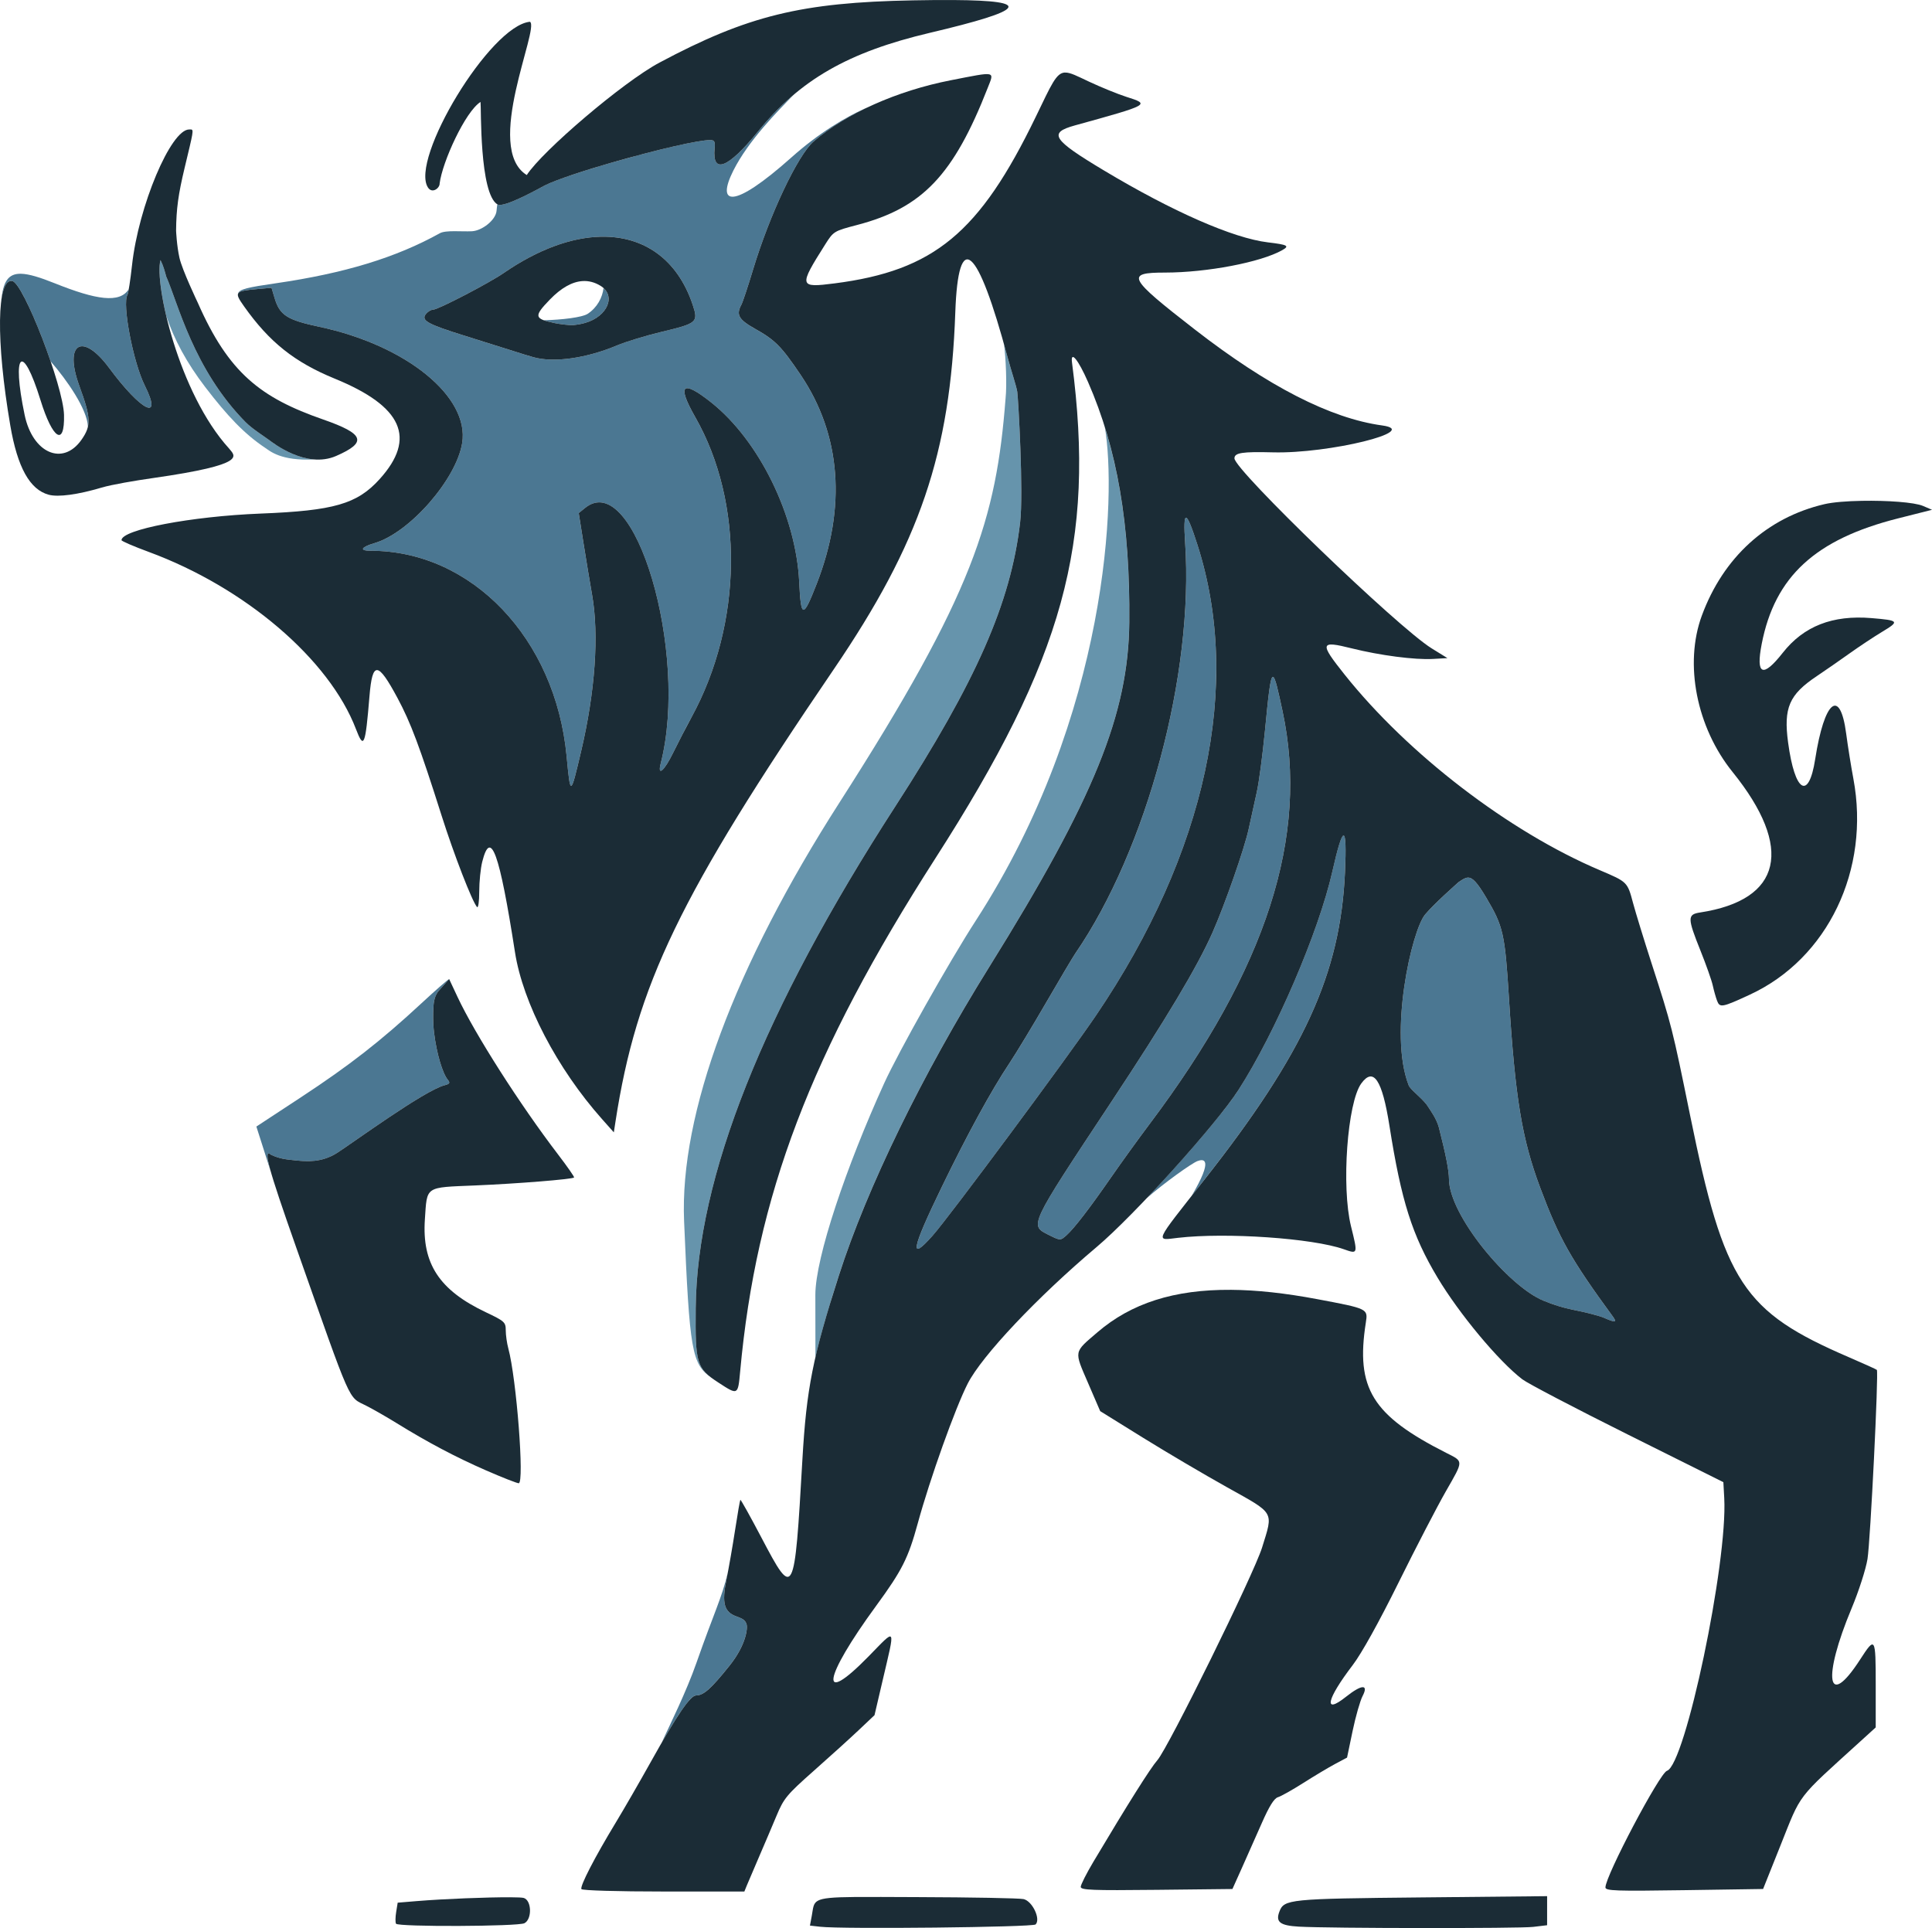 <?xml version="1.0" encoding="UTF-8" standalone="no"?>
<!-- Created with Inkscape (http://www.inkscape.org/) -->

<svg
   width="192.906mm"
   height="192.525mm"
   viewBox="0 0 192.906 192.525"
   version="1.1"
   id="svg5"
   xml:space="preserve"
   inkscape:version="1.2.2 (b0a8486541, 2022-12-01)"
   sodipodi:docname="full_logo.svg"
   inkscape:export-filename="full_logo.png"
   inkscape:export-xdpi="65.83506"
   inkscape:export-ydpi="65.83506"
   xmlns:inkscape="http://www.inkscape.org/namespaces/inkscape"
   xmlns:sodipodi="http://sodipodi.sourceforge.net/DTD/sodipodi-0.dtd"
   xmlns="http://www.w3.org/2000/svg"
   xmlns:svg="http://www.w3.org/2000/svg"><sodipodi:namedview
     id="namedview7"
     pagecolor="#ffffff"
     bordercolor="#666666"
     borderopacity="1.0"
     inkscape:showpageshadow="2"
     inkscape:pageopacity="0.0"
     inkscape:pagecheckerboard="0"
     inkscape:deskcolor="#d1d1d1"
     inkscape:document-units="mm"
     showgrid="false"
     inkscape:zoom="0.70710678"
     inkscape:cx="139.30004"
     inkscape:cy="21.92031"
     inkscape:window-width="1920"
     inkscape:window-height="1015"
     inkscape:window-x="0"
     inkscape:window-y="0"
     inkscape:window-maximized="1"
     inkscape:current-layer="g205" /><defs
     id="defs2" /><g
     inkscape:label="Calque 1"
     inkscape:groupmode="layer"
     id="layer1"
     transform="translate(-8.956,-36.068)"><g
       id="g205"
       transform="translate(221.688,103.687)"
       style="display:inline"
       inkscape:label="tarvos"><g
         id="g1457"
         inkscape:label="accent_dark"><path
           id="path1346"
           style="fill:#4b7792;fill-opacity:1;stroke:none;stroke-width:0.265px;stroke-linecap:butt;stroke-linejoin:miter;stroke-opacity:1"
           d="m 81.611,193.158 c -0.61,2.556 -1.366,3.947 -3.096,8.895 -1.052,3.009 -2.678,6.256 -3.504,8.047 1.907,-3.306 2.952,-4.735 3.442,-4.735 0.746,0 1.502,-0.672 3.341,-2.971 1.655,-2.068 1.834,-3.755 1.698,-4.15 -0.136,-0.394 -0.356,-0.538 -0.986,-0.765 -1.256,-0.438 -1.5,-1.319 -1.019,-3.681 0.037,-0.184 0.08,-0.405 0.125,-0.64 z"
           transform="translate(-221.688,-103.687)" /><path
           id="path1344"
           style="fill:#4b7792;fill-opacity:1;stroke:none;stroke-width:0.265px;stroke-linecap:butt;stroke-linejoin:miter;stroke-opacity:1"
           d="m 53.799,133.835 c -0.11,0.029 -1.361,1.116 -2.764,2.418 -4.038,3.747 -7.187,6.204 -12.005,9.368 l -4.476,2.939 1.456,4.559 h 5.17e-4 c -0.491,-1.71 -0.437,-2.113 0.025,-1.73 0.835,0.381 1.409,0.45 2.476,0.556 1.067,0.106 2.565,0.235 4.125,-0.768 1.56,-1.003 8.705,-6.226 10.708,-6.74 0.509,-0.131 0.577,-0.238 0.334,-0.531 -0.542,-0.653 -1.13,-2.654 -1.379,-4.687 -0.134,-1.091 -0.092,-2.023 -0.078,-2.333 0.02,-0.435 0.018,-1.293 0.552,-1.894 z"
           transform="translate(-221.688,-103.687)" /><path
           id="path1342"
           style="display:inline;fill:#4b7792;fill-opacity:1;stroke:none;stroke-width:0.265px;stroke-linecap:butt;stroke-linejoin:miter;stroke-opacity:1"
           d="m 155.518,123.704 c -0.278,0.011 -0.557,0.203 -0.935,0.459 -0.337,0.313 -2.395,2.109 -3.334,3.229 -1.342,1.609 -3.655,11.892 -1.64,17.052 0.168,0.431 1.178,1.137 1.794,1.928 0.429,0.654 0.986,1.403 1.224,2.292 0.705,2.76 0.999,4.271 1.007,5.17 0.034,3.591 5.892,10.644 9.415,12.109 1.062,0.429 1.965,0.716 2.967,0.915 1.271,0.248 2.668,0.611 3.105,0.805 1.112,0.494 1.31,0.471 0.892,-0.101 -4.232,-5.788 -5.361,-7.791 -7.273,-12.895 -1.819,-4.856 -2.498,-8.968 -3.117,-18.887 -0.406,-6.5 -0.562,-7.195 -2.272,-10.076 -0.909,-1.532 -1.37,-2.017 -1.834,-1.999 z"
           transform="translate(-221.688,-103.687)" /><path
           style="display:inline;fill:#4b7792;fill-opacity:1;stroke:none;stroke-width:0.265px;stroke-linecap:butt;stroke-linejoin:miter;stroke-opacity:1"
           d="m 143.107,119.495 c -0.207,-0.012 -0.577,1.183 -1.118,3.584 -1.359,6.025 -5.678,16.078 -9.379,21.828 -1.454,2.26 -5.514,6.967 -9.188,10.828 1.782,-1.553 4.519,-3.513 5.113,-3.733 0.597,-0.221 1.633,-0.298 -0.599,3.484 0.43,-0.546 0.693,-0.887 1.243,-1.584 9.99,-12.687 13.611,-20.6 14.07,-30.748 0.11,-2.427 0.066,-3.646 -0.141,-3.658 z"
           transform="translate(-221.688,-103.687)"
           id="path1465" /><path
           style="display:inline;fill:#4b7792;fill-opacity:1;stroke:none;stroke-width:0.265px;stroke-linecap:butt;stroke-linejoin:miter;stroke-opacity:1"
           d="m 136.029,103.664 c -0.245,0.103 -0.425,1.813 -0.773,5.392 -0.233,2.401 -0.597,5.14 -0.808,6.085 -0.212,0.946 -0.578,2.612 -0.814,3.702 -0.424,1.956 -2.385,7.572 -3.614,10.349 -1.519,3.43 -4.635,8.643 -10.103,16.905 -8.288,12.521 -8.19,12.313 -6.225,13.295 1.14,0.569 1.147,0.569 1.776,5.2e-4 0.76,-0.688 2.299,-2.689 4.412,-5.739 1.035,-1.493 2.768,-3.893 3.851,-5.334 11.703,-15.561 15.954,-28.761 13.282,-41.249 -0.456,-2.129 -0.723,-3.315 -0.934,-3.407 -0.017,-0.007 -0.034,-0.008 -0.05,-10e-4 z"
           transform="translate(-221.688,-103.687)"
           id="path1463" /><path
           style="display:inline;fill:#4b7792;fill-opacity:1;stroke:none;stroke-width:0.265px;stroke-linecap:butt;stroke-linejoin:miter;stroke-opacity:1"
           d="m 127.391,87.766 c -0.193,-0.027 -0.213,0.823 -0.098,2.544 0.875,13.059 -3.807,30.541 -10.971,40.972 -0.25,0.364 -1.558,2.566 -2.907,4.895 -1.349,2.328 -3.007,5.067 -3.684,6.085 -1.815,2.73 -4.187,7.071 -6.742,12.34 -3.032,6.253 -3.269,7.509 -0.917,4.858 1.663,-1.875 13.495,-17.823 16.334,-22.016 10.984,-16.223 14.595,-32.99 10.115,-46.964 -0.572,-1.784 -0.937,-2.686 -1.129,-2.713 z"
           transform="translate(-221.688,-103.687)"
           id="path1340" /><path
           style="display:inline;fill:#4b7792;fill-opacity:1;stroke:none;stroke-width:0.265px;stroke-linecap:butt;stroke-linejoin:miter;stroke-opacity:1"
           d="m 69.216,64.83 c -0.106,0.952 -0.634,1.952 -1.587,2.577 -0.54,0.354 -2.581,0.599 -4.378,0.64 0.267,0.097 0.631,0.185 1.098,0.285 0.423,0.091 1.463,0.23 1.851,0.198 0.148,-0.012 0.674,-0.072 1.171,-0.215 2.104,-0.604 3.001,-2.446 1.844,-3.485 z"
           transform="translate(-221.688,-103.687)"
           id="path1470" /><path
           id="path1176"
           style="display:inline;fill:#4b7792;fill-opacity:1;stroke:none;stroke-width:0.265px;stroke-linecap:butt;stroke-linejoin:miter;stroke-opacity:1"
           d="M 88.224 45.51 C 88.223 45.511 88.221 45.512 88.22 45.513 C 88.068 45.641 87.919 45.771 87.77 45.903 C 87.75 45.92 87.73 45.938 87.71 45.955 C 87.578 46.073 87.447 46.192 87.317 46.313 C 87.291 46.338 87.264 46.363 87.237 46.388 C 87.111 46.507 86.986 46.626 86.862 46.748 C 86.835 46.775 86.808 46.801 86.781 46.828 C 86.661 46.946 86.542 47.066 86.425 47.187 C 86.392 47.22 86.36 47.252 86.328 47.285 C 86.22 47.398 86.112 47.512 86.005 47.626 C 85.963 47.671 85.922 47.715 85.88 47.76 C 85.781 47.868 85.682 47.978 85.583 48.088 C 85.538 48.139 85.493 48.188 85.448 48.239 C 85.316 48.39 85.184 48.543 85.053 48.698 C 85.049 48.702 85.045 48.706 85.041 48.711 C 84.897 48.881 84.754 49.053 84.612 49.229 C 83.503 50.598 82.585 51.541 81.883 52.048 C 81.766 52.133 81.655 52.205 81.55 52.265 C 81.445 52.326 81.346 52.374 81.254 52.41 C 80.746 52.607 80.427 52.434 80.319 51.884 C 80.319 51.884 80.319 51.884 80.319 51.884 C 80.31 51.834 80.301 51.781 80.295 51.724 C 80.283 51.612 80.277 51.487 80.279 51.349 C 80.28 51.212 80.289 51.061 80.305 50.899 C 80.339 50.554 80.336 50.343 80.272 50.218 C 80.256 50.186 80.236 50.16 80.211 50.139 C 80.187 50.118 80.159 50.102 80.126 50.089 C 80.06 50.064 79.976 50.054 79.871 50.054 C 79.723 50.054 79.532 50.068 79.301 50.096 C 79.07 50.123 78.8 50.164 78.494 50.217 C 76.657 50.536 73.534 51.303 69.957 52.325 C 69.429 52.477 68.826 52.656 68.2 52.848 C 67.573 53.041 66.923 53.247 66.302 53.455 C 65.68 53.662 65.087 53.87 64.573 54.065 C 64.06 54.26 63.626 54.442 63.325 54.599 C 63.241 54.64 62.655 54.969 61.921 55.344 C 61.664 55.475 61.39 55.61 61.113 55.742 C 60.86 55.863 60.604 55.979 60.357 56.084 C 60.098 56.194 59.849 56.292 59.623 56.367 C 59.396 56.442 59.192 56.496 59.024 56.519 C 58.94 56.531 58.865 56.535 58.801 56.53 C 58.736 56.525 58.682 56.512 58.641 56.488 C 58.632 56.483 58.623 56.476 58.614 56.471 C 58.585 56.644 58.558 56.844 58.537 57.108 C 58.46 58.044 57.091 59.106 56.078 59.159 C 55.065 59.212 53.466 59.027 52.872 59.358 C 48.474 61.802 43.333 63.361 36.497 64.354 C 33.754 64.753 32.772 64.938 32.718 65.425 C 32.806 65.134 33.358 65.052 34.548 64.944 L 36.066 64.806 L 36.377 65.847 C 36.887 67.546 37.625 68.018 40.841 68.701 C 49.526 70.546 55.842 75.684 55.103 80.302 C 54.525 83.921 49.854 89.266 46.371 90.295 C 44.989 90.703 44.796 91.064 45.96 91.064 C 56.049 91.064 64.409 99.816 65.527 111.547 C 65.913 115.605 65.914 115.604 66.977 111.094 C 68.384 105.121 68.78 99.467 68.071 95.45 C 67.863 94.275 67.479 91.961 67.217 90.309 L 66.74 87.304 L 67.373 86.791 C 72.31 82.793 77.768 101.22 74.927 112.297 C 74.579 113.654 75.278 113.057 76.167 111.239 C 76.647 110.256 77.47 108.664 77.997 107.701 C 83.116 98.326 83.265 86.283 78.368 77.71 C 76.51 74.457 77.073 73.953 79.98 76.266 C 84.759 80.068 88.44 87.586 88.754 94.183 C 88.927 97.835 89.137 97.858 90.497 94.377 C 93.49 86.716 92.933 79.474 88.892 73.496 C 86.973 70.659 86.352 70.028 84.389 68.928 C 82.701 67.981 82.433 67.517 82.982 66.491 C 83.118 66.237 83.64 64.668 84.142 63.003 C 85.798 57.513 88.608 51.565 90.19 50.199 C 91.677 48.917 93.565 47.752 95.68 46.757 C 93.423 47.692 90.62 49.432 88.014 51.757 C 82.023 57.103 80.471 56.496 82.181 53.096 C 83.692 50.094 86.595 47.178 88.224 45.51 z M 69.363 59.703 C 73.441 59.767 76.655 62.091 78.127 66.523 C 78.698 68.243 78.566 68.357 75.006 69.207 C 73.447 69.579 71.454 70.185 70.576 70.554 C 67.506 71.846 64.27 72.306 62.23 71.74 C 61.794 71.619 60.901 71.345 60.246 71.132 C 59.591 70.919 57.448 70.245 55.483 69.635 C 51.594 68.427 50.95 68.065 51.504 67.397 C 51.691 67.172 52.008 66.987 52.209 66.987 C 52.698 66.987 57.76 64.356 59.269 63.318 C 62.712 60.949 66.047 59.762 68.966 59.704 C 69.099 59.702 69.231 59.701 69.363 59.703 z "
           transform="translate(-221.688,-103.687)" /><path
           id="path1338"
           style="display:inline;fill:#4b7792;fill-opacity:1;stroke:none;stroke-width:0.265px;stroke-linecap:butt;stroke-linejoin:miter;stroke-opacity:1"
           d="m 11.054,63.404 c -1.289,-0.028 -1.804,0.793 -1.978,2.76 0.176,-1.396 0.547,-2.143 1.108,-2.035 0.71,0.137 2.547,4.265 3.827,8.021 1.625,1.859 3.648,4.775 3.725,6.513 0.192,-0.881 -0.084,-1.938 -0.864,-4.077 -1.559,-4.271 0.31,-5.386 2.981,-1.779 3.214,4.341 5.386,5.414 3.559,1.759 -1.165,-2.331 -2.279,-8.172 -1.729,-9.062 0.031,-0.05 0.077,-0.257 0.131,-0.563 -0.904,1.441 -3.259,1.067 -7.364,-0.576 -1.498,-0.599 -2.596,-0.944 -3.396,-0.961 z"
           transform="translate(-221.688,-103.687)" /></g><g
         id="g1475"
         inkscape:label="accent_light"><path
           style="display:inline;fill:#6694ac;fill-opacity:1;stroke-width:0.265"
           d="m -102.419,-24.961 c 1.183,6.722 0.404,28.741 -12.883,49.271 -2.632,4.066 -7.725,13.112 -9.157,16.262 -3.757,8.265 -6.853,17.352 -6.862,21.108 -9.4e-4,0.452 0.008,3.462 0.008,6.249 0.527,-2.307 1.256,-4.818 2.338,-8.188 2.814,-8.765 8.319,-20.06 15.024,-30.824 10.453,-16.782 13.886,-25.233 13.973,-34.396 0.073,-7.632 -0.711,-13.926 -2.442,-19.481 z"
           id="path1420" /><path
           style="display:inline;fill:#6694ac;fill-opacity:1;stroke-width:0.265"
           d="m -112.487,-33.244 c 0.191,1.4 0.302,4.065 0.16,5.396 -0.929,12.046 -3.202,19.48 -16.578,40.354 -10.515,16.409 -15.972,31.109 -15.522,41.811 0.548,13.021 0.774,14.266 2.725,15.639 -1.509,-1.122 -1.611,-2.048 -1.567,-6.944 0.116,-13.052 6.732,-29.687 19.926,-50.103 8.097,-12.528 11.518,-20.302 12.464,-28.326 0.356,-3.019 -0.188,-12.482 -0.283,-13.081 -0.094,-0.6 -0.596,-2.057 -0.966,-3.44 -0.123,-0.46 -0.241,-0.879 -0.361,-1.306 z"
           id="path1418" /><path
           style="display:inline;fill:#6694ac;fill-opacity:1;stroke-width:0.265"
           d="m -196.71,-41.652 c -0.234,0.891 -0.033,3.001 0.578,5.579 0.79,2.361 2.046,4.694 3.892,7.106 2.21,2.887 3.924,4.7 5.994,6.073 0.445,0.295 1.551,1.326 4.875,1.15 -2.231,-0.178 -4.198,-1.718 -4.504,-1.948 -0.423,-0.318 -1.697,-1.125 -2.334,-1.773 -5.22,-5.301 -6.743,-11.877 -7.927,-14.544 -0.143,-0.527 -0.291,-1.089 -0.574,-1.643 z"
           id="path211-3" /></g><g
         id="g1481"
         inkscape:label="base"><path
           style="fill:#1b2c36;fill-opacity:1;stroke:none;stroke-width:0.265px;stroke-linecap:butt;stroke-linejoin:miter;stroke-opacity:1"
           d="m 115.297,43.309 c -0.887,0.034 -1.346,1.169 -2.924,4.429 -5.609,11.589 -10.158,15.354 -20.092,16.628 -3.556,0.456 -3.589,0.317 -0.937,-3.879 0.836,-1.323 0.876,-1.348 3.197,-1.955 6.515,-1.705 9.624,-4.972 13.043,-13.705 0.66,-1.685 0.885,-1.64 -3.693,-0.745 -5.374,1.05 -10.462,3.322 -13.7,6.116 -1.583,1.366 -4.392,7.314 -6.048,12.803 -0.502,1.665 -1.024,3.234 -1.16,3.488 -0.549,1.026 -0.282,1.49 1.407,2.437 1.963,1.101 2.584,1.731 4.503,4.569 4.041,5.978 4.598,13.219 1.605,20.881 -1.36,3.481 -1.57,3.457 -1.743,-0.194 -0.314,-6.597 -3.995,-14.115 -8.774,-17.917 -2.907,-2.313 -3.47,-1.808 -1.612,1.444 4.897,8.573 4.748,20.616 -0.372,29.991 -0.526,0.964 -1.349,2.556 -1.829,3.538 -0.889,1.819 -1.588,2.415 -1.24,1.058 2.841,-11.077 -2.617,-29.504 -7.554,-25.506 l -0.633,0.513 0.477,3.005 c 0.262,1.653 0.646,3.966 0.854,5.142 0.709,4.016 0.313,9.67 -1.094,15.644 -1.063,4.51 -1.064,4.51 -1.45,0.453 -1.117,-11.731 -9.477,-20.483 -19.566,-20.483 -1.164,0 -0.971,-0.361 0.41,-0.769 3.483,-1.028 8.154,-6.373 8.733,-9.993 0.739,-4.618 -5.577,-9.756 -14.263,-11.601 -3.216,-0.683 -3.954,-1.155 -4.463,-2.855 l -0.312,-1.04 -1.518,0.137 c -2.146,0.195 -2.224,0.303 -1.227,1.712 2.529,3.575 5.044,5.58 9.066,7.226 6.762,2.768 8.174,5.935 4.474,10.03 -2.245,2.484 -4.547,3.151 -11.882,3.44 -6.927,0.273 -13.891,1.604 -13.891,2.657 0,0.093 1.22,0.62 2.712,1.169 9.64,3.554 18.04,10.736 20.698,17.696 0.786,2.058 0.938,1.689 1.349,-3.286 0.291,-3.52 0.83,-3.486 2.797,0.178 1.321,2.46 2.212,4.837 4.41,11.765 1.233,3.885 3.043,8.556 3.53,9.107 0.123,0.139 0.222,-0.55 0.222,-1.537 0,-0.983 0.134,-2.319 0.297,-2.968 0.847,-3.364 1.718,-0.963 3.272,9.015 0.789,5.069 4.21,11.628 8.694,16.669 l 1.176,1.323 0.163,-1.058 c 2.106,-13.667 6.395,-22.558 21.797,-45.18 8.601,-12.632 11.637,-21.552 12.135,-35.65 0.296,-8.376 2.22,-6.719 5.221,4.498 0.37,1.382 0.871,2.84 0.966,3.44 0.094,0.6 0.639,10.063 0.283,13.081 -0.946,8.024 -4.367,15.797 -12.464,28.326 -13.195,20.415 -19.811,37.051 -19.926,50.103 -0.049,5.562 0.084,5.999 2.262,7.422 1.962,1.282 1.957,1.284 2.176,-1.102 1.606,-17.562 7.027,-31.81 19.494,-51.244 12.814,-19.973 15.993,-31.511 13.642,-49.497 -0.165,-1.259 0.613,-0.316 1.603,1.944 2.907,6.638 4.209,14.218 4.116,23.986 -0.087,9.163 -3.521,17.613 -13.973,34.396 -6.704,10.764 -12.209,22.059 -15.024,30.824 -2.602,8.102 -3.237,11.308 -3.643,18.389 -0.795,13.868 -0.843,13.96 -4.095,7.781 -1.114,-2.118 -2.06,-3.812 -2.101,-3.765 -0.041,0.047 -0.277,1.395 -0.522,2.996 -0.246,1.601 -0.635,3.837 -0.866,4.97 -0.481,2.363 -0.237,3.244 1.019,3.681 0.63,0.227 0.85,0.371 0.986,0.765 0.136,0.394 -0.043,2.082 -1.698,4.15 -1.839,2.299 -2.595,2.971 -3.341,2.971 -0.576,0 -1.914,1.966 -4.528,6.651 -1.107,1.985 -2.673,4.698 -3.48,6.029 -2.117,3.491 -3.609,6.381 -3.437,6.659 0.084,0.136 3.656,0.24 8.208,0.24 h 8.06 l 0.241,-0.595 c 0.133,-0.327 0.679,-1.607 1.214,-2.844 0.535,-1.237 1.327,-3.098 1.76,-4.135 0.724,-1.735 1.024,-2.096 3.738,-4.498 1.623,-1.436 3.647,-3.27 4.497,-4.075 l 1.546,-1.463 0.801,-3.431 c 1.292,-5.535 1.422,-5.314 -1.42,-2.412 -4.98,5.086 -4.537,2.197 0.778,-5.07 2.596,-3.55 3.208,-4.763 4.162,-8.252 1.216,-4.447 3.738,-11.503 4.984,-13.944 1.42,-2.783 6.942,-8.633 12.877,-13.641 3.735,-3.151 11.95,-12.249 14.155,-15.674 3.701,-5.75 8.02,-15.803 9.379,-21.828 1.083,-4.802 1.479,-4.779 1.259,0.074 -0.459,10.148 -4.08,18.061 -14.07,30.748 -5.063,6.43 -4.883,6.028 -2.588,5.764 4.802,-0.553 13.42,0.04 16.535,1.139 1.42,0.501 1.416,0.511 0.723,-2.293 -0.974,-3.94 -0.365,-12.365 1.031,-14.266 1.22,-1.66 2.084,-0.356 2.807,4.233 1.181,7.507 2.265,10.928 4.804,15.164 2.189,3.651 6.092,8.333 8.463,10.151 0.535,0.411 5.272,2.889 10.524,5.509 l 9.551,4.763 0.087,1.587 c 0.354,6.446 -3.89,26.654 -5.72,27.235 -0.73,0.232 -6.142,10.492 -6.142,11.644 0,0.342 1.027,0.378 7.87,0.275 l 7.871,-0.118 1.72,-4.304 c 2.144,-5.364 1.527,-4.559 8.006,-10.448 l 1.52,-1.382 v -4.241 c 0,-4.805 -0.044,-4.877 -1.561,-2.532 -3.285,5.079 -3.795,1.928 -0.834,-5.149 0.7,-1.673 1.409,-3.876 1.574,-4.895 0.289,-1.776 1.125,-18.68 0.934,-18.885 -0.051,-0.055 -1.302,-0.621 -2.781,-1.258 -10.582,-4.559 -12.453,-7.407 -15.862,-24.142 -1.773,-8.705 -1.854,-9.023 -3.824,-15.114 -0.776,-2.401 -1.618,-5.14 -1.871,-6.085 -0.57,-2.136 -0.552,-2.118 -3.343,-3.305 -9.061,-3.852 -19.126,-11.571 -25.469,-19.533 -2.519,-3.161 -2.454,-3.403 0.698,-2.615 2.851,0.712 6.323,1.165 8.137,1.061 l 1.439,-0.082 -1.572,-0.971 c -3.368,-2.081 -19.695,-17.813 -19.695,-18.978 0,-0.557 0.778,-0.678 3.836,-0.598 5.605,0.147 14.896,-2.14 10.914,-2.686 -5.163,-0.708 -11.381,-3.895 -18.719,-9.591 -6.678,-5.185 -6.933,-5.672 -2.961,-5.674 4.188,-0.003 9.556,-1.028 11.692,-2.233 0.77,-0.434 0.565,-0.547 -1.419,-0.784 -3.462,-0.414 -9.521,-3.071 -16.388,-7.189 -5.136,-3.079 -5.568,-3.747 -2.897,-4.486 7.526,-2.08 7.551,-2.094 5.156,-2.854 -0.835,-0.265 -2.517,-0.95 -3.737,-1.521 -1.175,-0.55 -1.861,-0.926 -2.393,-0.905 z m 12.094,44.456 c 0.193,0.027 0.557,0.929 1.129,2.713 4.481,13.974 0.869,30.741 -10.115,46.964 -2.839,4.193 -14.671,20.141 -16.334,22.016 -2.352,2.651 -2.115,1.395 0.917,-4.858 2.555,-5.27 4.927,-9.611 6.742,-12.34 0.677,-1.019 2.335,-3.757 3.684,-6.085 1.349,-2.328 2.657,-4.531 2.907,-4.895 7.165,-10.43 11.846,-27.913 10.971,-40.972 -0.115,-1.721 -0.094,-2.57 0.098,-2.544 z m 8.638,15.898 c 0.016,-0.007 0.033,-0.006 0.05,0.001 0.212,0.091 0.479,1.277 0.934,3.407 2.671,12.488 -1.579,25.688 -13.282,41.249 -1.083,1.441 -2.817,3.841 -3.851,5.334 -2.113,3.05 -3.652,5.051 -4.412,5.739 -0.629,0.569 -0.636,0.569 -1.776,-5.2e-4 -1.965,-0.982 -2.062,-0.773 6.225,-13.295 5.469,-8.262 8.584,-13.475 10.103,-16.905 1.23,-2.777 3.191,-8.393 3.614,-10.349 0.236,-1.09 0.602,-2.756 0.814,-3.702 0.212,-0.946 0.575,-3.684 0.808,-6.085 0.347,-3.579 0.527,-5.289 0.773,-5.392 z m 19.489,20.04 c 0.464,-0.018 0.925,0.467 1.834,1.999 1.71,2.881 1.866,3.576 2.272,10.076 0.619,9.919 1.298,14.032 3.117,18.887 1.912,5.105 3.042,7.107 7.273,12.895 0.418,0.572 0.22,0.595 -0.892,0.101 -0.437,-0.194 -1.834,-0.556 -3.105,-0.805 -1.002,-0.199 -1.905,-0.486 -2.967,-0.915 -3.523,-1.465 -9.382,-8.518 -9.415,-12.109 -0.008,-0.899 -0.303,-2.41 -1.007,-5.17 -0.238,-0.889 -0.795,-1.637 -1.224,-2.292 -0.616,-0.79 -1.626,-1.497 -1.794,-1.928 -2.014,-5.16 0.298,-15.443 1.64,-17.052 0.939,-1.12 2.998,-2.916 3.334,-3.229 0.377,-0.256 0.656,-0.448 0.935,-0.459 z"
           transform="translate(-221.688,-103.687)"
           id="corps"
           inkscape:label="path127" /><path
           style="fill:#1b2c36;fill-opacity:1;stroke:none;stroke-width:0.265px;stroke-linecap:butt;stroke-linejoin:miter;stroke-opacity:1"
           d="m 28.006,48.993 c -0.046,-0.001 -0.101,0.003 -0.163,0.003 -1.833,0 -5.055,7.652 -5.704,13.549 -0.164,1.487 -0.368,2.82 -0.455,2.96 -0.55,0.89 0.564,6.731 1.729,9.062 1.827,3.656 -0.345,2.582 -3.559,-1.759 -2.671,-3.608 -4.54,-2.493 -2.981,1.779 1.177,3.224 1.207,3.991 0.216,5.399 -1.866,2.651 -4.876,1.332 -5.673,-2.485 -1.314,-6.296 -0.223,-7.313 1.585,-1.477 1.215,3.921 2.423,4.681 2.347,1.476 -0.069,-2.879 -4.037,-13.153 -5.164,-13.37 -1.558,-0.3 -1.645,5.975 -0.2,14.426 0.716,4.186 1.951,6.409 3.843,6.915 h 5.17e-4 c 0.949,0.254 2.911,-0.012 5.275,-0.715 1.019,-0.303 3.345,-0.697 5.159,-0.956 9.564,-1.368 8.154,-2.197 7.567,-2.945 -5.035,-5.529 -7.472,-16.457 -6.851,-18.819 0.284,0.554 0.431,1.116 0.574,1.643 1.184,2.666 2.707,9.243 7.927,14.544 0.638,0.647 1.911,1.455 2.334,1.773 0.405,0.304 3.72,2.906 6.705,1.603 3.132,-1.367 2.832,-2.206 -1.301,-3.645 -6.238,-2.171 -9.427,-4.638 -12.516,-11.665 0,0 -1.555,-3.257 -1.827,-4.477 -0.274,-1.228 -0.336,-2.709 -0.336,-2.709 0.021,-2.191 0.215,-3.615 0.86,-6.304 0.848,-3.538 0.932,-3.796 0.607,-3.805 z"
           transform="translate(-221.688,-103.687)"
           id="path1410" /><path
           style="display:inline;fill:#1b2c36;fill-opacity:1;stroke:none;stroke-width:0.265px;stroke-linecap:butt;stroke-linejoin:miter;stroke-opacity:1"
           d="m 104.13,36.071 c -1.157,-0.008 -2.498,0.003 -4.021,0.032 -11.147,0.207 -16.509,1.524 -25.307,6.217 -3.643,1.943 -11.696,8.823 -13.25,11.227 -4.346,-2.697 1.312,-14.684 0.32,-15.306 -3.983,0.368 -12.024,13.759 -10.182,16.555 0.423,0.645 1.178,0.053 1.162,-0.403 0.267,-2.153 2.563,-7.188 4.084,-8.145 0.075,0.487 -0.132,9.186 1.705,10.241 0.667,0.377 4.461,-1.78 4.684,-1.889 1.207,-0.625 4.521,-1.668 6.633,-2.273 4.768,-1.364 8.731,-2.272 9.914,-2.272 0.422,0 0.502,0.155 0.434,0.845 -0.256,2.605 1.351,1.981 4.307,-1.67 4.199,-5.185 9.016,-7.956 17.173,-9.881 9.597,-2.264 10.447,-3.225 2.345,-3.278 z"
           transform="translate(-221.688,-103.687)"
           id="path384"
           sodipodi:nodetypes="ccsccccccccscsscc" /><path
           style="display:inline;fill:#1b2c36;fill-opacity:1;stroke:none;stroke-width:0.265px;stroke-linecap:butt;stroke-linejoin:miter;stroke-opacity:1"
           d="m 68.966,59.704 c -2.919,0.058 -6.254,1.245 -9.697,3.613 -1.509,1.038 -6.571,3.67 -7.06,3.67 -0.201,0 -0.518,0.185 -0.705,0.41 -0.554,0.667 0.09,1.029 3.98,2.238 1.965,0.61 4.108,1.284 4.763,1.497 0.655,0.213 1.548,0.487 1.984,0.608 2.04,0.566 5.276,0.106 8.346,-1.185 0.878,-0.369 2.871,-0.976 4.43,-1.348 3.56,-0.849 3.692,-0.963 3.121,-2.684 -1.52,-4.575 -4.896,-6.903 -9.161,-6.819 z m -1.857,4.431 c 0.621,-0.041 1.223,0.115 1.802,0.468 1.595,0.972 0.728,3.062 -1.539,3.712 -0.497,0.143 -1.023,0.203 -1.171,0.215 -0.388,0.032 -1.428,-0.108 -1.851,-0.198 -2.028,-0.435 -2.154,-0.637 -0.482,-2.361 1.119,-1.153 2.207,-1.767 3.242,-1.836 z"
           transform="translate(-221.688,-103.687)"
           id="path1322" /><path
           style="display:inline;fill:#1b2c36;fill-opacity:1;stroke:none;stroke-width:0.265px;stroke-linecap:butt;stroke-linejoin:miter;stroke-opacity:1"
           d="m 53.802,133.832 -1.028,1.159 c -0.534,0.602 -0.532,1.459 -0.552,1.894 -0.014,0.31 -0.056,1.241 0.078,2.333 0.249,2.033 0.838,4.035 1.379,4.687 0.243,0.292 0.175,0.4 -0.334,0.531 -2.003,0.514 -9.148,5.737 -10.708,6.74 -1.56,1.003 -3.059,0.874 -4.125,0.768 -1.067,-0.106 -1.64,-0.175 -2.476,-0.556 -0.856,-0.711 -0.328,1.241 2.523,9.323 5.607,15.893 5.117,14.785 6.953,15.719 0.7,0.356 2.069,1.141 3.043,1.743 3.078,1.904 5.911,3.403 8.914,4.714 1.601,0.699 3.076,1.28 3.277,1.29 0.588,0.031 -0.22,-10.46 -1.039,-13.475 -0.138,-0.509 -0.252,-1.315 -0.253,-1.791 -0.001,-0.816 -0.114,-0.918 -2.001,-1.814 -4.636,-2.201 -6.375,-4.853 -6.074,-9.265 0.23,-3.367 -0.049,-3.18 5.031,-3.392 4.18,-0.174 9.69,-0.617 9.866,-0.793 0.05,-0.05 -0.67,-1.085 -1.599,-2.3 -3.801,-4.97 -8.307,-12.03 -10.035,-15.724 z"
           transform="translate(-221.688,-103.687)"
           id="path1326"
           inkscape:label="path1326" /><path
           style="display:inline;fill:#1b2c36;fill-opacity:1;stroke:none;stroke-width:0.265px;stroke-linecap:butt;stroke-linejoin:miter;stroke-opacity:1"
           d="m 131.851,164.864 c -5.665,-0.039 -9.949,1.347 -13.305,4.227 -2.406,2.065 -2.359,1.808 -0.944,5.09 l 1.206,2.796 4.254,2.641 c 2.34,1.452 6.13,3.687 8.422,4.966 4.809,2.684 4.62,2.358 3.487,6.017 -0.816,2.633 -9.356,19.98 -10.45,21.226 -0.698,0.795 -2.92,4.323 -6.371,10.115 -0.707,1.186 -1.285,2.328 -1.285,2.537 0,0.324 1.124,0.369 7.573,0.298 l 7.574,-0.083 0.924,-2.058 c 0.509,-1.132 1.408,-3.158 1.998,-4.502 0.746,-1.699 1.24,-2.494 1.622,-2.606 0.302,-0.089 1.442,-0.729 2.534,-1.424 1.091,-0.694 2.52,-1.548 3.175,-1.897 l 1.191,-0.634 0.551,-2.641 c 0.303,-1.453 0.753,-3.029 0.999,-3.502 0.631,-1.212 -0.084,-1.179 -1.662,0.075 -2.275,1.808 -1.947,0.273 0.675,-3.166 0.89,-1.167 2.608,-4.259 4.569,-8.221 1.728,-3.493 3.857,-7.6 4.731,-9.128 1.796,-3.139 1.794,-2.957 0.031,-3.85 -7.385,-3.742 -9.046,-6.437 -8.017,-13.011 0.216,-1.38 0.216,-1.38 -4.861,-2.336 -3.188,-0.6 -6.047,-0.912 -8.622,-0.93 z"
           transform="translate(-221.688,-103.687)"
           id="path1328" /><path
           style="display:inline;fill:#1b2c36;fill-opacity:1;stroke:none;stroke-width:0.265px;stroke-linecap:butt;stroke-linejoin:miter;stroke-opacity:1"
           d="m 163.433,225.409 -12.502,0.125 c -13.296,0.132 -13.759,0.178 -14.232,1.422 -0.394,1.037 0.064,1.389 1.951,1.497 3.022,0.173 21.991,0.192 23.393,0.024 l 1.389,-0.166 v -1.451 z"
           transform="translate(-221.688,-103.687)"
           id="path1330" /><path
           style="display:inline;fill:#1b2c36;fill-opacity:1;stroke:none;stroke-width:0.265px;stroke-linecap:butt;stroke-linejoin:miter;stroke-opacity:1"
           d="m 94.307,225.492 c -4.417,0.039 -4.008,0.34 -4.298,1.886 l -0.182,0.969 1.018,0.116 c 2.219,0.253 21.235,0.05 21.514,-0.23 0.534,-0.535 -0.327,-2.34 -1.207,-2.532 -0.422,-0.092 -5.198,-0.181 -10.614,-0.198 -2.75,-0.009 -4.758,-0.025 -6.231,-0.012 z"
           transform="translate(-221.688,-103.687)"
           id="path1332" /><path
           style="display:inline;fill:#1b2c36;fill-opacity:1;stroke:none;stroke-width:0.265px;stroke-linecap:butt;stroke-linejoin:miter;stroke-opacity:1"
           d="m 59.864,225.52 c -2.223,-0.009 -6.536,0.154 -9.312,0.383 l -1.888,0.156 -0.152,0.939 c -0.084,0.516 -0.09,1.039 -0.014,1.162 0.203,0.328 12.205,0.281 12.825,-0.051 0.772,-0.413 0.723,-2.269 -0.066,-2.52 -0.142,-0.045 -0.651,-0.067 -1.392,-0.07 z"
           transform="translate(-221.688,-103.687)"
           id="path1334" /><path
           style="display:inline;fill:#1b2c36;fill-opacity:1;stroke:none;stroke-width:0.265px;stroke-linecap:butt;stroke-linejoin:miter;stroke-opacity:1"
           d="m 194.865,86.078 c -1.494,0.027 -2.897,0.135 -3.75,0.335 -5.731,1.341 -10.095,5.31 -12.237,11.133 -1.772,4.816 -0.525,11.153 3.072,15.61 6.132,7.599 4.939,12.77 -3.237,14.027 -1.285,0.197 -1.282,0.537 0.033,3.815 0.564,1.406 1.115,2.967 1.225,3.47 0.109,0.503 0.303,1.19 0.43,1.528 0.272,0.72 0.495,0.679 3.273,-0.606 7.784,-3.598 12.041,-12.484 10.336,-21.571 -0.232,-1.237 -0.555,-3.261 -0.718,-4.498 -0.608,-4.617 -2.181,-3.319 -3.094,2.553 -0.648,4.167 -2.035,3.318 -2.704,-1.656 -0.467,-3.471 0.101,-4.787 2.866,-6.636 0.834,-0.558 2.305,-1.578 3.268,-2.266 0.963,-0.688 2.427,-1.658 3.253,-2.156 1.761,-1.06 1.699,-1.141 -1.06,-1.371 -3.887,-0.324 -6.768,0.803 -8.862,3.467 -1.995,2.538 -2.71,2.231 -2.098,-0.9 1.314,-6.721 5.35,-10.435 13.608,-12.523 l 3.396,-0.858 -0.892,-0.383 c -0.872,-0.374 -3.615,-0.558 -6.106,-0.513 z"
           transform="translate(-221.688,-103.687)"
           id="path1324" /></g></g></g></svg>
